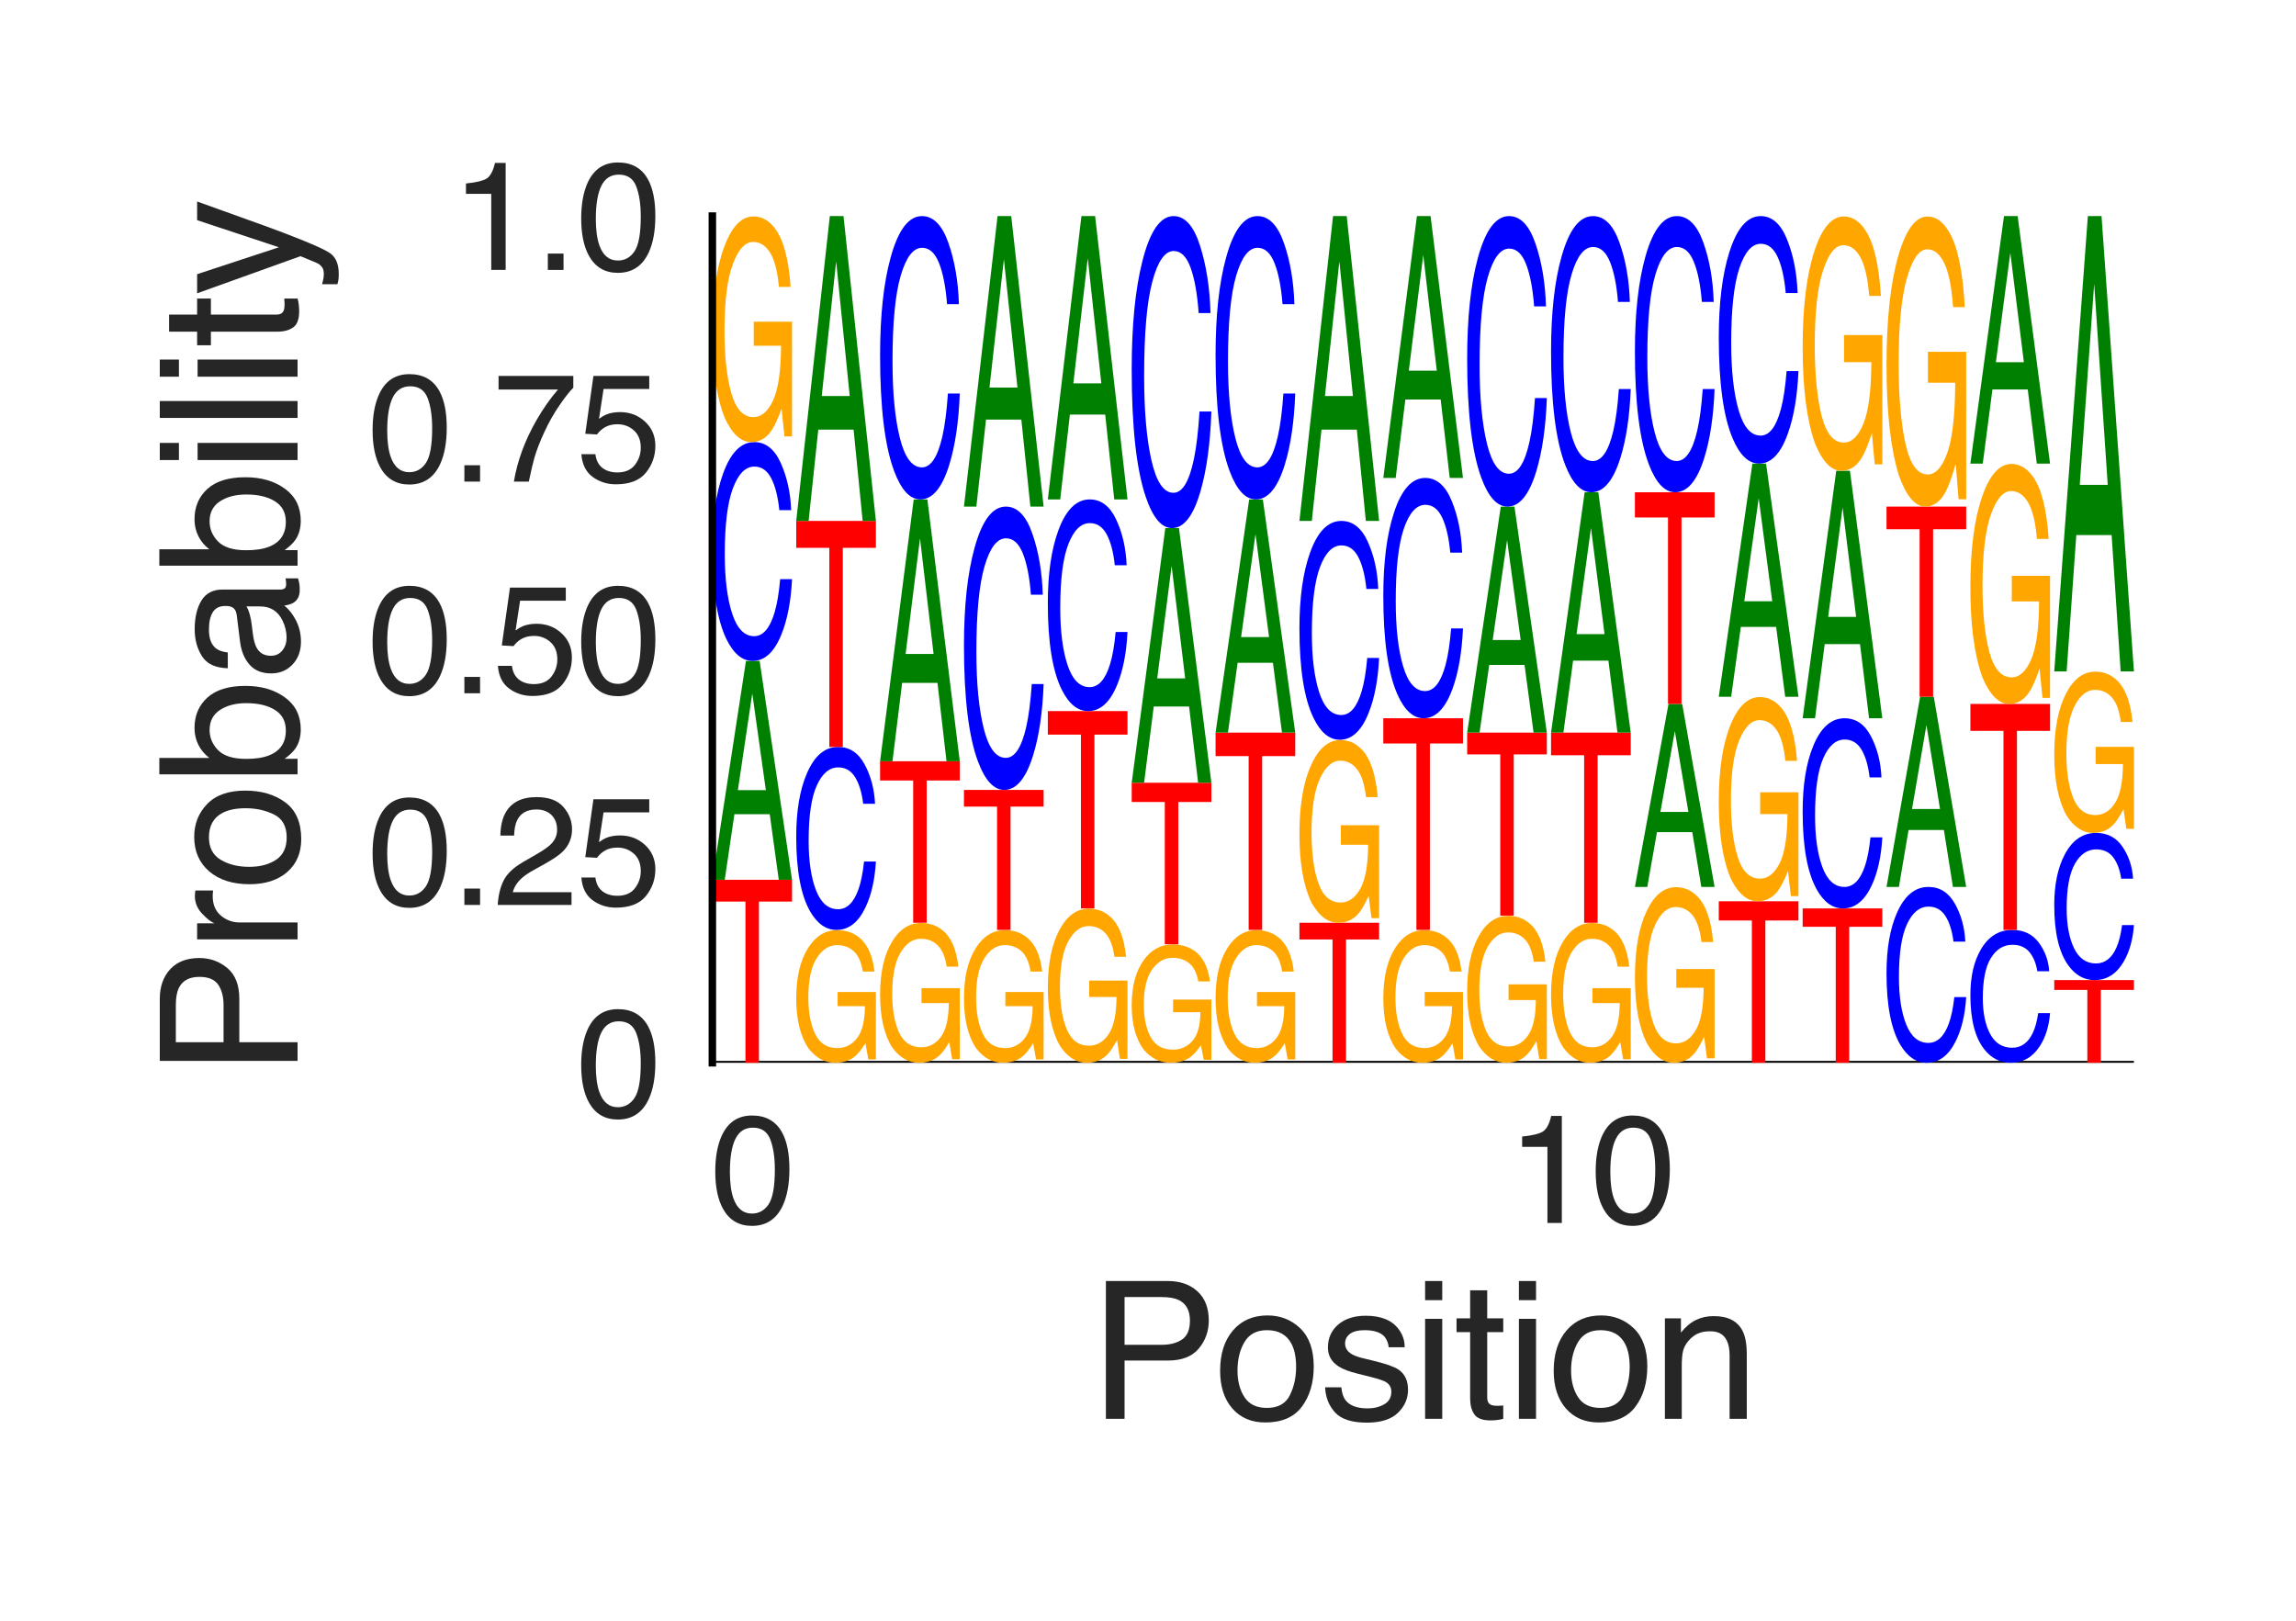 <?xml version="1.0" encoding="utf-8" standalone="no"?>
<!DOCTYPE svg PUBLIC "-//W3C//DTD SVG 1.1//EN"
  "http://www.w3.org/Graphics/SVG/1.1/DTD/svg11.dtd">
<svg height="216pt" version="1.1" viewBox="0 0 306 216" width="306pt" xmlns="http://www.w3.org/2000/svg" xmlns:xlink="http://www.w3.org/1999/xlink">
 <defs>
  <style type="text/css">*{stroke-linecap:butt;stroke-linejoin:round;}</style>
 </defs>
 <g id="figure_1">
  <g id="patch_1">
   <path d="M 0 216 
L 306 216 
L 306 0 
L 0 0 
z
" style="fill:#ffffff;"/>
  </g>
  <g id="axes_1">
   <g id="patch_2">
    <path d="M 94.94 141.64 
L 284.4 141.64 
L 284.4 28.8 
L 94.94 28.8 
z
" style="fill:#ffffff;"/>
   </g>
   <g id="line2d_1">
    <path clip-path="url(#pbf7ef5c72f)" d="M 94.94 141.64 
L 284.4 141.64 
" style="fill:none;stroke:#000000;stroke-linecap:round;stroke-width:0.5;"/>
   </g>
   <g id="patch_3">
    <path clip-path="url(#pbf7ef5c72f)" d="M 105.559 117.25 
L 105.559 120.156 
L 101.149 120.156 
L 101.149 141.64 
L 99.35 141.64 
L 99.35 120.156 
L 94.94 120.156 
L 94.94 117.25 
L 105.559 117.25 
z
" style="fill:#ff0000;"/>
   </g>
   <g id="patch_4">
    <path clip-path="url(#pbf7ef5c72f)" d="M 102.068 105.301 
L 100.261 92.418 
L 98.34 105.301 
L 102.068 105.301 
z
M 99.419 88.085 
L 101.241 88.085 
L 105.559 117.25 
L 103.791 117.25 
L 102.586 108.515 
L 97.879 108.515 
L 96.591 117.25 
L 94.94 117.25 
L 99.419 88.085 
z
M 100.253 88.085 
L 100.253 88.085 
z
" style="fill:#008000;"/>
   </g>
   <g id="patch_5">
    <path clip-path="url(#pbf7ef5c72f)" d="M 100.523 58.92 
Q 102.797 58.92 104.051 61.695 
Q 105.306 64.464 105.444 67.986 
L 103.864 67.986 
Q 103.595 65.314 102.792 63.752 
Q 101.989 62.183 100.539 62.183 
Q 98.771 62.183 97.683 65.061 
Q 96.596 67.932 96.596 73.868 
Q 96.596 78.735 97.576 81.764 
Q 98.56 84.786 100.508 84.786 
Q 102.299 84.786 103.238 81.601 
Q 103.733 79.924 103.978 77.185 
L 105.559 77.185 
Q 105.347 81.558 104.158 84.52 
Q 102.732 88.085 100.312 88.085 
Q 98.226 88.085 96.807 85.16 
Q 94.94 81.299 94.94 73.228 
Q 94.94 67.106 96.343 63.185 
Q 97.858 58.92 100.523 58.92 
z
M 100.197 58.92 
L 100.197 58.92 
z
" style="fill:#0000ff;"/>
   </g>
   <g id="patch_6">
    <path clip-path="url(#pbf7ef5c72f)" d="M 100.416 28.844 
Q 102.055 28.844 103.25 30.4 
Q 104.981 32.635 105.369 38.238 
L 103.812 38.238 
Q 103.526 35.107 102.632 33.675 
Q 101.738 32.243 100.376 32.243 
Q 98.763 32.243 97.659 35.225 
Q 96.555 38.201 96.555 44.097 
Q 96.555 49.189 97.464 52.389 
Q 98.376 55.589 100.432 55.589 
Q 102.006 55.589 103.039 53.348 
Q 104.072 51.101 104.095 46.076 
L 100.457 46.076 
L 100.457 42.87 
L 105.559 42.87 
L 105.559 58.161 
L 104.546 58.161 
L 104.166 54.481 
Q 103.369 56.641 102.751 57.482 
Q 101.713 58.92 100.115 58.92 
Q 98.052 58.92 96.563 55.633 
Q 94.94 51.505 94.94 44.308 
Q 94.94 37.13 96.522 32.89 
Q 98.026 28.844 100.416 28.844 
z
M 100.156 28.8 
L 100.156 28.8 
z
" style="fill:#ffa600;"/>
   </g>
   <g id="patch_7">
    <path clip-path="url(#pbf7ef5c72f)" d="M 111.594 123.961 
Q 113.232 123.961 114.427 124.876 
Q 116.159 126.19 116.546 129.483 
L 114.989 129.483 
Q 114.703 127.643 113.809 126.801 
Q 112.916 125.959 111.554 125.959 
Q 109.941 125.959 108.837 127.712 
Q 107.733 129.461 107.733 132.927 
Q 107.733 135.92 108.642 137.801 
Q 109.553 139.682 111.609 139.682 
Q 113.184 139.682 114.217 138.365 
Q 115.25 137.044 115.273 134.091 
L 111.635 134.091 
L 111.635 132.206 
L 116.736 132.206 
L 116.736 141.194 
L 115.724 141.194 
L 115.344 139.031 
Q 114.546 140.301 113.928 140.795 
Q 112.89 141.64 111.293 141.64 
Q 109.229 141.64 107.741 139.708 
Q 106.118 137.282 106.118 133.051 
Q 106.118 128.832 107.7 126.34 
Q 109.204 123.961 111.594 123.961 
z
M 111.333 123.935 
L 111.333 123.935 
z
" style="fill:#ffa600;"/>
   </g>
   <g id="patch_8">
    <path clip-path="url(#pbf7ef5c72f)" d="M 111.701 99.546 
Q 113.975 99.546 115.229 101.866 
Q 116.483 104.181 116.622 107.127 
L 115.041 107.127 
Q 114.773 104.893 113.969 103.586 
Q 113.166 102.275 111.716 102.275 
Q 109.948 102.275 108.861 104.681 
Q 107.773 107.082 107.773 112.046 
Q 107.773 116.117 108.754 118.649 
Q 109.737 121.176 111.685 121.176 
Q 113.477 121.176 114.415 118.513 
Q 114.911 117.11 115.156 114.82 
L 116.736 114.82 
Q 116.525 118.477 115.336 120.954 
Q 113.909 123.935 111.49 123.935 
Q 109.403 123.935 107.985 121.489 
Q 106.118 118.26 106.118 111.511 
Q 106.118 106.391 107.521 103.112 
Q 109.036 99.546 111.701 99.546 
z
M 111.375 99.546 
L 111.375 99.546 
z
" style="fill:#0000ff;"/>
   </g>
   <g id="patch_9">
    <path clip-path="url(#pbf7ef5c72f)" d="M 116.736 69.426 
L 116.736 73.014 
L 112.326 73.014 
L 112.326 99.546 
L 110.528 99.546 
L 110.528 73.014 
L 106.118 73.014 
L 106.118 69.426 
L 116.736 69.426 
z
" style="fill:#ff0000;"/>
   </g>
   <g id="patch_10">
    <path clip-path="url(#pbf7ef5c72f)" d="M 113.245 52.781 
L 111.439 34.835 
L 109.518 52.781 
L 113.245 52.781 
z
M 110.596 28.8 
L 112.418 28.8 
L 116.736 69.426 
L 114.969 69.426 
L 113.763 57.258 
L 109.057 57.258 
L 107.769 69.426 
L 106.118 69.426 
L 110.596 28.8 
z
M 111.431 28.8 
L 111.431 28.8 
z
" style="fill:#008000;"/>
   </g>
   <g id="patch_11">
    <path clip-path="url(#pbf7ef5c72f)" d="M 122.772 123.007 
Q 124.41 123.007 125.605 123.972 
Q 127.337 125.356 127.724 128.827 
L 126.167 128.827 
Q 125.881 126.887 124.987 126 
Q 124.093 125.113 122.731 125.113 
Q 121.118 125.113 120.014 126.961 
Q 118.911 128.804 118.911 132.457 
Q 118.911 135.612 119.819 137.594 
Q 120.731 139.577 122.787 139.577 
Q 124.362 139.577 125.395 138.188 
Q 126.428 136.796 126.45 133.683 
L 122.812 133.683 
L 122.812 131.697 
L 127.914 131.697 
L 127.914 141.169 
L 126.901 141.169 
L 126.521 138.89 
Q 125.724 140.228 125.106 140.749 
Q 124.068 141.64 122.47 141.64 
Q 120.407 141.64 118.918 139.604 
Q 117.295 137.046 117.295 132.588 
Q 117.295 128.141 118.878 125.514 
Q 120.382 123.007 122.772 123.007 
z
M 122.511 122.98 
L 122.511 122.98 
z
" style="fill:#ffa600;"/>
   </g>
   <g id="patch_12">
    <path clip-path="url(#pbf7ef5c72f)" d="M 127.914 101.456 
L 127.914 104.02 
L 123.504 104.02 
L 123.504 122.98 
L 121.705 122.98 
L 121.705 104.02 
L 117.295 104.02 
L 117.295 101.456 
L 127.914 101.456 
z
" style="fill:#ff0000;"/>
   </g>
   <g id="patch_13">
    <path clip-path="url(#pbf7ef5c72f)" d="M 124.423 87.159 
L 122.616 71.744 
L 120.696 87.159 
L 124.423 87.159 
z
M 121.774 66.56 
L 123.596 66.56 
L 127.914 101.456 
L 126.146 101.456 
L 124.941 91.005 
L 120.234 91.005 
L 118.946 101.456 
L 117.295 101.456 
L 121.774 66.56 
z
M 122.608 66.56 
L 122.608 66.56 
z
" style="fill:#008000;"/>
   </g>
   <g id="patch_14">
    <path clip-path="url(#pbf7ef5c72f)" d="M 122.878 28.8 
Q 125.152 28.8 126.407 32.393 
Q 127.661 35.977 127.799 40.538 
L 126.219 40.538 
Q 125.95 37.078 125.147 35.056 
Q 124.344 33.025 122.894 33.025 
Q 121.126 33.025 120.039 36.75 
Q 118.951 40.468 118.951 48.153 
Q 118.951 54.455 119.932 58.376 
Q 120.915 62.288 122.863 62.288 
Q 124.654 62.288 125.593 58.165 
Q 126.088 55.994 126.334 52.448 
L 127.914 52.448 
Q 127.703 58.11 126.514 61.945 
Q 125.087 66.56 122.667 66.56 
Q 120.581 66.56 119.162 62.773 
Q 117.295 57.774 117.295 47.325 
Q 117.295 39.398 118.698 34.322 
Q 120.213 28.8 122.878 28.8 
z
M 122.552 28.8 
L 122.552 28.8 
z
" style="fill:#0000ff;"/>
   </g>
   <g id="patch_15">
    <path clip-path="url(#pbf7ef5c72f)" d="M 133.949 123.961 
Q 135.587 123.961 136.782 124.876 
Q 138.514 126.19 138.902 129.483 
L 137.344 129.483 
Q 137.058 127.643 136.165 126.801 
Q 135.271 125.959 133.909 125.959 
Q 132.296 125.959 131.192 127.712 
Q 130.088 129.461 130.088 132.927 
Q 130.088 135.92 130.997 137.801 
Q 131.909 139.682 133.964 139.682 
Q 135.539 139.682 136.572 138.365 
Q 137.605 137.044 137.628 134.091 
L 133.99 134.091 
L 133.99 132.206 
L 139.091 132.206 
L 139.091 141.194 
L 138.079 141.194 
L 137.699 139.031 
Q 136.901 140.301 136.284 140.795 
Q 135.246 141.64 133.648 141.64 
Q 131.584 141.64 130.096 139.708 
Q 128.473 137.282 128.473 133.051 
Q 128.473 128.832 130.055 126.34 
Q 131.559 123.961 133.949 123.961 
z
M 133.688 123.935 
L 133.688 123.935 
z
" style="fill:#ffa600;"/>
   </g>
   <g id="patch_16">
    <path clip-path="url(#pbf7ef5c72f)" d="M 139.091 105.276 
L 139.091 107.499 
L 134.681 107.499 
L 134.681 123.935 
L 132.883 123.935 
L 132.883 107.499 
L 128.473 107.499 
L 128.473 105.276 
L 139.091 105.276 
z
" style="fill:#ff0000;"/>
   </g>
   <g id="patch_17">
    <path clip-path="url(#pbf7ef5c72f)" d="M 134.056 67.515 
Q 136.33 67.515 137.584 71.108 
Q 138.838 74.693 138.977 79.254 
L 137.396 79.254 
Q 137.128 75.794 136.325 73.771 
Q 135.521 71.741 134.072 71.741 
Q 132.304 71.741 131.216 75.466 
Q 130.129 79.183 130.129 86.868 
Q 130.129 93.171 131.109 97.091 
Q 132.092 101.004 134.04 101.004 
Q 135.832 101.004 136.771 96.88 
Q 137.266 94.709 137.511 91.164 
L 139.091 91.164 
Q 138.88 96.826 137.691 100.66 
Q 136.265 105.276 133.845 105.276 
Q 131.758 105.276 130.34 101.488 
Q 128.473 96.49 128.473 86.04 
Q 128.473 78.113 129.876 73.037 
Q 131.391 67.515 134.056 67.515 
z
M 133.73 67.515 
L 133.73 67.515 
z
" style="fill:#0000ff;"/>
   </g>
   <g id="patch_18">
    <path clip-path="url(#pbf7ef5c72f)" d="M 135.6 51.653 
L 133.794 34.551 
L 131.873 51.653 
L 135.6 51.653 
z
M 132.951 28.8 
L 134.773 28.8 
L 139.091 67.515 
L 137.324 67.515 
L 136.119 55.92 
L 131.412 55.92 
L 130.124 67.515 
L 128.473 67.515 
L 132.951 28.8 
z
M 133.786 28.8 
L 133.786 28.8 
z
" style="fill:#008000;"/>
   </g>
   <g id="patch_19">
    <path clip-path="url(#pbf7ef5c72f)" d="M 145.127 121.1 
Q 146.765 121.1 147.96 122.163 
Q 149.692 123.689 150.079 127.516 
L 148.522 127.516 
Q 148.236 125.377 147.342 124.399 
Q 146.448 123.422 145.086 123.422 
Q 143.473 123.422 142.37 125.458 
Q 141.266 127.49 141.266 131.517 
Q 141.266 134.995 142.175 137.18 
Q 143.086 139.365 145.142 139.365 
Q 146.717 139.365 147.75 137.835 
Q 148.783 136.3 148.806 132.869 
L 145.167 132.869 
L 145.167 130.679 
L 150.269 130.679 
L 150.269 141.121 
L 149.256 141.121 
L 148.876 138.609 
Q 148.079 140.084 147.461 140.658 
Q 146.423 141.64 144.825 141.64 
Q 142.762 141.64 141.273 139.395 
Q 139.65 136.576 139.65 131.661 
Q 139.65 126.759 141.233 123.864 
Q 142.737 121.1 145.127 121.1 
z
M 144.866 121.07 
L 144.866 121.07 
z
" style="fill:#ffa600;"/>
   </g>
   <g id="patch_20">
    <path clip-path="url(#pbf7ef5c72f)" d="M 150.269 94.77 
L 150.269 97.904 
L 145.859 97.904 
L 145.859 121.07 
L 144.06 121.07 
L 144.06 97.904 
L 139.65 97.904 
L 139.65 94.77 
L 150.269 94.77 
z
" style="fill:#ff0000;"/>
   </g>
   <g id="patch_21">
    <path clip-path="url(#pbf7ef5c72f)" d="M 145.233 66.56 
Q 147.507 66.56 148.762 69.244 
Q 150.016 71.922 150.154 75.33 
L 148.574 75.33 
Q 148.305 72.745 147.502 71.234 
Q 146.699 69.717 145.249 69.717 
Q 143.481 69.717 142.394 72.5 
Q 141.306 75.277 141.306 81.018 
Q 141.306 85.727 142.287 88.656 
Q 143.27 91.579 145.218 91.579 
Q 147.009 91.579 147.948 88.498 
Q 148.444 86.876 148.689 84.227 
L 150.269 84.227 
Q 150.058 88.457 148.869 91.322 
Q 147.442 94.77 145.022 94.77 
Q 142.936 94.77 141.517 91.941 
Q 139.65 88.207 139.65 80.4 
Q 139.65 74.478 141.053 70.685 
Q 142.568 66.56 145.233 66.56 
z
M 144.908 66.56 
L 144.908 66.56 
z
" style="fill:#0000ff;"/>
   </g>
   <g id="patch_22">
    <path clip-path="url(#pbf7ef5c72f)" d="M 146.778 51.089 
L 144.971 34.409 
L 143.051 51.089 
L 146.778 51.089 
z
M 144.129 28.8 
L 145.951 28.8 
L 150.269 66.56 
L 148.501 66.56 
L 147.296 55.251 
L 142.589 55.251 
L 141.301 66.56 
L 139.65 66.56 
L 144.129 28.8 
z
M 144.964 28.8 
L 144.964 28.8 
z
" style="fill:#008000;"/>
   </g>
   <g id="patch_23">
    <path clip-path="url(#pbf7ef5c72f)" d="M 156.304 125.868 
Q 157.942 125.868 159.138 126.685 
Q 160.869 127.857 161.257 130.795 
L 159.7 130.795 
Q 159.414 129.153 158.52 128.402 
Q 157.626 127.651 156.264 127.651 
Q 154.651 127.651 153.547 129.215 
Q 152.443 130.775 152.443 133.867 
Q 152.443 136.537 153.352 138.215 
Q 154.264 139.893 156.32 139.893 
Q 157.894 139.893 158.927 138.718 
Q 159.96 137.54 159.983 134.905 
L 156.345 134.905 
L 156.345 133.224 
L 161.447 133.224 
L 161.447 141.242 
L 160.434 141.242 
L 160.054 139.312 
Q 159.257 140.445 158.639 140.886 
Q 157.601 141.64 156.003 141.64 
Q 153.94 141.64 152.451 139.916 
Q 150.828 137.752 150.828 133.978 
Q 150.828 130.214 152.41 127.99 
Q 153.914 125.868 156.304 125.868 
z
M 156.044 125.846 
L 156.044 125.846 
z
" style="fill:#ffa600;"/>
   </g>
   <g id="patch_24">
    <path clip-path="url(#pbf7ef5c72f)" d="M 161.447 104.321 
L 161.447 106.885 
L 157.037 106.885 
L 157.037 125.846 
L 155.238 125.846 
L 155.238 106.885 
L 150.828 106.885 
L 150.828 104.321 
L 161.447 104.321 
z
" style="fill:#ff0000;"/>
   </g>
   <g id="patch_25">
    <path clip-path="url(#pbf7ef5c72f)" d="M 157.955 90.415 
L 156.149 75.422 
L 154.228 90.415 
L 157.955 90.415 
z
M 155.307 70.381 
L 157.129 70.381 
L 161.447 104.321 
L 159.679 104.321 
L 158.474 94.156 
L 153.767 94.156 
L 152.479 104.321 
L 150.828 104.321 
L 155.307 70.381 
z
M 156.141 70.381 
L 156.141 70.381 
z
" style="fill:#008000;"/>
   </g>
   <g id="patch_26">
    <path clip-path="url(#pbf7ef5c72f)" d="M 156.411 28.8 
Q 158.685 28.8 159.939 32.756 
Q 161.194 36.703 161.332 41.726 
L 159.752 41.726 
Q 159.483 37.916 158.68 35.689 
Q 157.877 33.453 156.427 33.453 
Q 154.659 33.453 153.571 37.555 
Q 152.484 41.648 152.484 50.111 
Q 152.484 57.051 153.464 61.368 
Q 154.447 65.676 156.395 65.676 
Q 158.187 65.676 159.126 61.136 
Q 159.621 58.745 159.866 54.841 
L 161.447 54.841 
Q 161.235 61.075 160.046 65.298 
Q 158.62 70.381 156.2 70.381 
Q 154.114 70.381 152.695 66.21 
Q 150.828 60.706 150.828 49.199 
Q 150.828 40.47 152.231 34.88 
Q 153.746 28.8 156.411 28.8 
z
M 156.085 28.8 
L 156.085 28.8 
z
" style="fill:#0000ff;"/>
   </g>
   <g id="patch_27">
    <path clip-path="url(#pbf7ef5c72f)" d="M 167.482 123.961 
Q 169.12 123.961 170.315 124.876 
Q 172.047 126.19 172.434 129.483 
L 170.877 129.483 
Q 170.591 127.643 169.697 126.801 
Q 168.804 125.959 167.441 125.959 
Q 165.829 125.959 164.725 127.712 
Q 163.621 129.461 163.621 132.927 
Q 163.621 135.92 164.53 137.801 
Q 165.441 139.682 167.497 139.682 
Q 169.072 139.682 170.105 138.365 
Q 171.138 137.044 171.161 134.091 
L 167.522 134.091 
L 167.522 132.206 
L 172.624 132.206 
L 172.624 141.194 
L 171.611 141.194 
L 171.232 139.031 
Q 170.434 140.301 169.816 140.795 
Q 168.778 141.64 167.181 141.64 
Q 165.117 141.64 163.628 139.708 
Q 162.005 137.282 162.005 133.051 
Q 162.005 128.832 163.588 126.34 
Q 165.092 123.961 167.482 123.961 
z
M 167.221 123.935 
L 167.221 123.935 
z
" style="fill:#ffa600;"/>
   </g>
   <g id="patch_28">
    <path clip-path="url(#pbf7ef5c72f)" d="M 172.624 97.636 
L 172.624 100.769 
L 168.214 100.769 
L 168.214 123.935 
L 166.415 123.935 
L 166.415 100.769 
L 162.005 100.769 
L 162.005 97.636 
L 172.624 97.636 
z
" style="fill:#ff0000;"/>
   </g>
   <g id="patch_29">
    <path clip-path="url(#pbf7ef5c72f)" d="M 169.133 84.904 
L 167.327 71.177 
L 165.406 84.904 
L 169.133 84.904 
z
M 166.484 66.56 
L 168.306 66.56 
L 172.624 97.636 
L 170.857 97.636 
L 169.651 88.329 
L 164.945 88.329 
L 163.656 97.636 
L 162.005 97.636 
L 166.484 66.56 
z
M 167.319 66.56 
L 167.319 66.56 
z
" style="fill:#008000;"/>
   </g>
   <g id="patch_30">
    <path clip-path="url(#pbf7ef5c72f)" d="M 167.589 28.8 
Q 169.863 28.8 171.117 32.393 
Q 172.371 35.977 172.509 40.538 
L 170.929 40.538 
Q 170.661 37.078 169.857 35.056 
Q 169.054 33.025 167.604 33.025 
Q 165.836 33.025 164.749 36.75 
Q 163.661 40.468 163.661 48.153 
Q 163.661 54.455 164.642 58.376 
Q 165.625 62.288 167.573 62.288 
Q 169.365 62.288 170.303 58.165 
Q 170.799 55.994 171.044 52.448 
L 172.624 52.448 
Q 172.413 58.11 171.224 61.945 
Q 169.797 66.56 167.377 66.56 
Q 165.291 66.56 163.873 62.773 
Q 162.005 57.774 162.005 47.325 
Q 162.005 39.398 163.408 34.322 
Q 164.924 28.8 167.589 28.8 
z
M 167.263 28.8 
L 167.263 28.8 
z
" style="fill:#0000ff;"/>
   </g>
   <g id="patch_31">
    <path clip-path="url(#pbf7ef5c72f)" d="M 183.802 122.98 
L 183.802 125.204 
L 179.392 125.204 
L 179.392 141.64 
L 177.593 141.64 
L 177.593 125.204 
L 173.183 125.204 
L 173.183 122.98 
L 183.802 122.98 
z
" style="fill:#ff0000;"/>
   </g>
   <g id="patch_32">
    <path clip-path="url(#pbf7ef5c72f)" d="M 178.66 98.626 
Q 180.298 98.626 181.493 99.886 
Q 183.225 101.696 183.612 106.233 
L 182.055 106.233 
Q 181.769 103.697 180.875 102.538 
Q 179.981 101.378 178.619 101.378 
Q 177.006 101.378 175.902 103.793 
Q 174.798 106.203 174.798 110.977 
Q 174.798 115.101 175.707 117.692 
Q 176.619 120.283 178.675 120.283 
Q 180.25 120.283 181.283 118.468 
Q 182.316 116.649 182.338 112.58 
L 178.7 112.58 
L 178.7 109.984 
L 183.802 109.984 
L 183.802 122.365 
L 182.789 122.365 
L 182.409 119.386 
Q 181.612 121.135 180.994 121.816 
Q 179.956 122.98 178.358 122.98 
Q 176.295 122.98 174.806 120.319 
Q 173.183 116.976 173.183 111.148 
Q 173.183 105.336 174.765 101.903 
Q 176.269 98.626 178.66 98.626 
z
M 178.399 98.591 
L 178.399 98.591 
z
" style="fill:#ffa600;"/>
   </g>
   <g id="patch_33">
    <path clip-path="url(#pbf7ef5c72f)" d="M 178.766 69.426 
Q 181.04 69.426 182.294 72.2 
Q 183.549 74.969 183.687 78.492 
L 182.107 78.492 
Q 181.838 75.82 181.035 74.257 
Q 180.232 72.689 178.782 72.689 
Q 177.014 72.689 175.926 75.566 
Q 174.839 78.437 174.839 84.373 
Q 174.839 89.241 175.819 92.269 
Q 176.803 95.291 178.751 95.291 
Q 180.542 95.291 181.481 92.106 
Q 181.976 90.429 182.221 87.691 
L 183.802 87.691 
Q 183.591 92.064 182.401 95.026 
Q 180.975 98.591 178.555 98.591 
Q 176.469 98.591 175.05 95.665 
Q 173.183 91.805 173.183 83.734 
Q 173.183 77.611 174.586 73.69 
Q 176.101 69.426 178.766 69.426 
z
M 178.44 69.426 
L 178.44 69.426 
z
" style="fill:#0000ff;"/>
   </g>
   <g id="patch_34">
    <path clip-path="url(#pbf7ef5c72f)" d="M 180.311 52.781 
L 178.504 34.835 
L 176.584 52.781 
L 180.311 52.781 
z
M 177.662 28.8 
L 179.484 28.8 
L 183.802 69.426 
L 182.034 69.426 
L 180.829 57.258 
L 176.122 57.258 
L 174.834 69.426 
L 173.183 69.426 
L 177.662 28.8 
z
M 178.496 28.8 
L 178.496 28.8 
z
" style="fill:#008000;"/>
   </g>
   <g id="patch_35">
    <path clip-path="url(#pbf7ef5c72f)" d="M 189.837 123.961 
Q 191.475 123.961 192.67 124.876 
Q 194.402 126.19 194.789 129.483 
L 193.232 129.483 
Q 192.946 127.643 192.052 126.801 
Q 191.159 125.959 189.797 125.959 
Q 188.184 125.959 187.08 127.712 
Q 185.976 129.461 185.976 132.927 
Q 185.976 135.92 186.885 137.801 
Q 187.796 139.682 189.852 139.682 
Q 191.427 139.682 192.46 138.365 
Q 193.493 137.044 193.516 134.091 
L 189.878 134.091 
L 189.878 132.206 
L 194.979 132.206 
L 194.979 141.194 
L 193.967 141.194 
L 193.587 139.031 
Q 192.789 140.301 192.171 140.795 
Q 191.133 141.64 189.536 141.64 
Q 187.472 141.64 185.984 139.708 
Q 184.361 137.282 184.361 133.051 
Q 184.361 128.832 185.943 126.34 
Q 187.447 123.961 189.837 123.961 
z
M 189.576 123.935 
L 189.576 123.935 
z
" style="fill:#ffa600;"/>
   </g>
   <g id="patch_36">
    <path clip-path="url(#pbf7ef5c72f)" d="M 194.979 95.725 
L 194.979 99.087 
L 190.569 99.087 
L 190.569 123.935 
L 188.771 123.935 
L 188.771 99.087 
L 184.361 99.087 
L 184.361 95.725 
L 194.979 95.725 
z
" style="fill:#ff0000;"/>
   </g>
   <g id="patch_37">
    <path clip-path="url(#pbf7ef5c72f)" d="M 189.944 63.695 
Q 192.218 63.695 193.472 66.743 
Q 194.726 69.783 194.865 73.652 
L 193.284 73.652 
Q 193.016 70.717 192.213 69.002 
Q 191.409 67.279 189.959 67.279 
Q 188.191 67.279 187.104 70.439 
Q 186.017 73.593 186.017 80.111 
Q 186.017 85.457 186.997 88.783 
Q 187.98 92.102 189.928 92.102 
Q 191.72 92.102 192.658 88.604 
Q 193.154 86.762 193.399 83.755 
L 194.979 83.755 
Q 194.768 88.558 193.579 91.81 
Q 192.153 95.725 189.733 95.725 
Q 187.646 95.725 186.228 92.513 
Q 184.361 88.273 184.361 79.409 
Q 184.361 72.685 185.764 68.379 
Q 187.279 63.695 189.944 63.695 
z
M 189.618 63.695 
L 189.618 63.695 
z
" style="fill:#0000ff;"/>
   </g>
   <g id="patch_38">
    <path clip-path="url(#pbf7ef5c72f)" d="M 191.488 49.398 
L 189.682 33.984 
L 187.761 49.398 
L 191.488 49.398 
z
M 188.839 28.8 
L 190.661 28.8 
L 194.979 63.695 
L 193.212 63.695 
L 192.007 53.244 
L 187.3 53.244 
L 186.012 63.695 
L 184.361 63.695 
L 188.839 28.8 
z
M 189.674 28.8 
L 189.674 28.8 
z
" style="fill:#008000;"/>
   </g>
   <g id="patch_39">
    <path clip-path="url(#pbf7ef5c72f)" d="M 201.015 122.054 
Q 202.653 122.054 203.848 123.067 
Q 205.58 124.523 205.967 128.172 
L 204.41 128.172 
Q 204.124 126.132 203.23 125.2 
Q 202.336 124.267 200.974 124.267 
Q 199.361 124.267 198.257 126.209 
Q 197.154 128.147 197.154 131.987 
Q 197.154 135.303 198.063 137.387 
Q 198.974 139.471 201.03 139.471 
Q 202.605 139.471 203.638 138.011 
Q 204.671 136.548 204.694 133.276 
L 201.055 133.276 
L 201.055 131.188 
L 206.157 131.188 
L 206.157 141.145 
L 205.144 141.145 
L 204.764 138.749 
Q 203.967 140.156 203.349 140.703 
Q 202.311 141.64 200.713 141.64 
Q 198.65 141.64 197.161 139.499 
Q 195.538 136.811 195.538 132.125 
Q 195.538 127.45 197.121 124.689 
Q 198.625 122.054 201.015 122.054 
z
M 200.754 122.025 
L 200.754 122.025 
z
" style="fill:#ffa600;"/>
   </g>
   <g id="patch_40">
    <path clip-path="url(#pbf7ef5c72f)" d="M 206.157 97.636 
L 206.157 100.542 
L 201.747 100.542 
L 201.747 122.025 
L 199.948 122.025 
L 199.948 100.542 
L 195.538 100.542 
L 195.538 97.636 
L 206.157 97.636 
z
" style="fill:#ff0000;"/>
   </g>
   <g id="patch_41">
    <path clip-path="url(#pbf7ef5c72f)" d="M 202.666 85.295 
L 200.859 71.99 
L 198.939 85.295 
L 202.666 85.295 
z
M 200.017 67.515 
L 201.839 67.515 
L 206.157 97.636 
L 204.389 97.636 
L 203.184 88.615 
L 198.477 88.615 
L 197.189 97.636 
L 195.538 97.636 
L 200.017 67.515 
z
M 200.851 67.515 
L 200.851 67.515 
z
" style="fill:#008000;"/>
   </g>
   <g id="patch_42">
    <path clip-path="url(#pbf7ef5c72f)" d="M 201.121 28.8 
Q 203.395 28.8 204.65 32.483 
Q 205.904 36.159 206.042 40.835 
L 204.462 40.835 
Q 204.193 37.288 203.39 35.214 
Q 202.587 33.132 201.137 33.132 
Q 199.369 33.132 198.282 36.951 
Q 197.194 40.763 197.194 48.642 
Q 197.194 55.104 198.175 59.124 
Q 199.158 63.135 201.106 63.135 
Q 202.897 63.135 203.836 58.908 
Q 204.332 56.682 204.577 53.046 
L 206.157 53.046 
Q 205.946 58.852 204.757 62.783 
Q 203.33 67.515 200.91 67.515 
Q 198.824 67.515 197.405 63.632 
Q 195.538 58.507 195.538 47.793 
Q 195.538 39.666 196.941 34.461 
Q 198.456 28.8 201.121 28.8 
z
M 200.795 28.8 
L 200.795 28.8 
z
" style="fill:#0000ff;"/>
   </g>
   <g id="patch_43">
    <path clip-path="url(#pbf7ef5c72f)" d="M 212.192 123.007 
Q 213.83 123.007 215.025 123.972 
Q 216.757 125.356 217.145 128.827 
L 215.588 128.827 
Q 215.301 126.887 214.408 126 
Q 213.514 125.113 212.152 125.113 
Q 210.539 125.113 209.435 126.961 
Q 208.331 128.804 208.331 132.457 
Q 208.331 135.612 209.24 137.594 
Q 210.152 139.577 212.207 139.577 
Q 213.782 139.577 214.815 138.188 
Q 215.848 136.796 215.871 133.683 
L 212.233 133.683 
L 212.233 131.697 
L 217.335 131.697 
L 217.335 141.169 
L 216.322 141.169 
L 215.942 138.89 
Q 215.144 140.228 214.527 140.749 
Q 213.489 141.64 211.891 141.64 
Q 209.827 141.64 208.339 139.604 
Q 206.716 137.046 206.716 132.588 
Q 206.716 128.141 208.298 125.514 
Q 209.802 123.007 212.192 123.007 
z
M 211.931 122.98 
L 211.931 122.98 
z
" style="fill:#ffa600;"/>
   </g>
   <g id="patch_44">
    <path clip-path="url(#pbf7ef5c72f)" d="M 217.335 97.636 
L 217.335 100.655 
L 212.925 100.655 
L 212.925 122.98 
L 211.126 122.98 
L 211.126 100.655 
L 206.716 100.655 
L 206.716 97.636 
L 217.335 97.636 
z
" style="fill:#ff0000;"/>
   </g>
   <g id="patch_45">
    <path clip-path="url(#pbf7ef5c72f)" d="M 213.843 84.512 
L 212.037 70.364 
L 210.116 84.512 
L 213.843 84.512 
z
M 211.194 65.605 
L 213.017 65.605 
L 217.335 97.636 
L 215.567 97.636 
L 214.362 88.043 
L 209.655 88.043 
L 208.367 97.636 
L 206.716 97.636 
L 211.194 65.605 
z
M 212.029 65.605 
L 212.029 65.605 
z
" style="fill:#008000;"/>
   </g>
   <g id="patch_46">
    <path clip-path="url(#pbf7ef5c72f)" d="M 212.299 28.8 
Q 214.573 28.8 215.827 32.302 
Q 217.082 35.796 217.22 40.241 
L 215.639 40.241 
Q 215.371 36.869 214.568 34.897 
Q 213.765 32.918 212.315 32.918 
Q 210.547 32.918 209.459 36.549 
Q 208.372 40.173 208.372 47.663 
Q 208.372 53.806 209.352 57.628 
Q 210.335 61.441 212.283 61.441 
Q 214.075 61.441 215.014 57.422 
Q 215.509 55.306 215.754 51.85 
L 217.335 51.85 
Q 217.123 57.369 215.934 61.107 
Q 214.508 65.605 212.088 65.605 
Q 210.002 65.605 208.583 61.913 
Q 206.716 57.042 206.716 46.856 
Q 206.716 39.13 208.119 34.182 
Q 209.634 28.8 212.299 28.8 
z
M 211.973 28.8 
L 211.973 28.8 
z
" style="fill:#0000ff;"/>
   </g>
   <g id="patch_47">
    <path clip-path="url(#pbf7ef5c72f)" d="M 223.37 118.239 
Q 225.008 118.239 226.203 119.45 
Q 227.935 121.189 228.322 125.549 
L 226.765 125.549 
Q 226.479 123.112 225.585 121.998 
Q 224.691 120.884 223.329 120.884 
Q 221.717 120.884 220.613 123.204 
Q 219.509 125.519 219.509 130.107 
Q 219.509 134.069 220.418 136.559 
Q 221.329 139.049 223.385 139.049 
Q 224.96 139.049 225.993 137.305 
Q 227.026 135.556 227.049 131.647 
L 223.41 131.647 
L 223.41 129.152 
L 228.512 129.152 
L 228.512 141.049 
L 227.499 141.049 
L 227.12 138.186 
Q 226.322 139.867 225.704 140.521 
Q 224.666 141.64 223.069 141.64 
Q 221.005 141.64 219.516 139.082 
Q 217.893 135.871 217.893 130.271 
Q 217.893 124.686 219.476 121.388 
Q 220.98 118.239 223.37 118.239 
z
M 223.109 118.205 
L 223.109 118.205 
z
" style="fill:#ffa600;"/>
   </g>
   <g id="patch_48">
    <path clip-path="url(#pbf7ef5c72f)" d="M 225.021 108.212 
L 223.214 97.439 
L 221.294 108.212 
L 225.021 108.212 
z
M 222.372 93.815 
L 224.194 93.815 
L 228.512 118.205 
L 226.744 118.205 
L 225.539 110.9 
L 220.833 110.9 
L 219.544 118.205 
L 217.893 118.205 
L 222.372 93.815 
z
M 223.207 93.815 
L 223.207 93.815 
z
" style="fill:#008000;"/>
   </g>
   <g id="patch_49">
    <path clip-path="url(#pbf7ef5c72f)" d="M 228.512 65.605 
L 228.512 68.966 
L 224.102 68.966 
L 224.102 93.815 
L 222.303 93.815 
L 222.303 68.966 
L 217.893 68.966 
L 217.893 65.605 
L 228.512 65.605 
z
" style="fill:#ff0000;"/>
   </g>
   <g id="patch_50">
    <path clip-path="url(#pbf7ef5c72f)" d="M 223.477 28.8 
Q 225.751 28.8 227.005 32.302 
Q 228.259 35.796 228.397 40.241 
L 226.817 40.241 
Q 226.548 36.869 225.745 34.897 
Q 224.942 32.918 223.492 32.918 
Q 221.724 32.918 220.637 36.549 
Q 219.549 40.173 219.549 47.663 
Q 219.549 53.806 220.53 57.628 
Q 221.513 61.441 223.461 61.441 
Q 225.252 61.441 226.191 57.422 
Q 226.687 55.306 226.932 51.85 
L 228.512 51.85 
Q 228.301 57.369 227.112 61.107 
Q 225.685 65.605 223.265 65.605 
Q 221.179 65.605 219.761 61.913 
Q 217.893 57.042 217.893 46.856 
Q 217.893 39.13 219.296 34.182 
Q 220.811 28.8 223.477 28.8 
z
M 223.151 28.8 
L 223.151 28.8 
z
" style="fill:#0000ff;"/>
   </g>
   <g id="patch_51">
    <path clip-path="url(#pbf7ef5c72f)" d="M 239.69 120.115 
L 239.69 122.68 
L 235.28 122.68 
L 235.28 141.64 
L 233.481 141.64 
L 233.481 122.68 
L 229.071 122.68 
L 229.071 120.115 
L 239.69 120.115 
z
" style="fill:#ff0000;"/>
   </g>
   <g id="patch_52">
    <path clip-path="url(#pbf7ef5c72f)" d="M 234.547 92.9 
Q 236.186 92.9 237.381 94.308 
Q 239.112 96.331 239.5 101.401 
L 237.943 101.401 
Q 237.657 98.567 236.763 97.271 
Q 235.869 95.976 234.507 95.976 
Q 232.894 95.976 231.79 98.674 
Q 230.686 101.367 230.686 106.702 
Q 230.686 111.31 231.595 114.206 
Q 232.507 117.101 234.563 117.101 
Q 236.137 117.101 237.17 115.073 
Q 238.203 113.04 238.226 108.493 
L 234.588 108.493 
L 234.588 105.592 
L 239.69 105.592 
L 239.69 119.428 
L 238.677 119.428 
L 238.297 116.099 
Q 237.5 118.053 236.882 118.814 
Q 235.844 120.115 234.246 120.115 
Q 232.183 120.115 230.694 117.141 
Q 229.071 113.406 229.071 106.893 
Q 229.071 100.398 230.653 96.562 
Q 232.157 92.9 234.547 92.9 
z
M 234.287 92.86 
L 234.287 92.86 
z
" style="fill:#ffa600;"/>
   </g>
   <g id="patch_53">
    <path clip-path="url(#pbf7ef5c72f)" d="M 236.198 80.128 
L 234.392 66.401 
L 232.471 80.128 
L 236.198 80.128 
z
M 233.55 61.785 
L 235.372 61.785 
L 239.69 92.86 
L 237.922 92.86 
L 236.717 83.553 
L 232.01 83.553 
L 230.722 92.86 
L 229.071 92.86 
L 233.55 61.785 
z
M 234.384 61.785 
L 234.384 61.785 
z
" style="fill:#008000;"/>
   </g>
   <g id="patch_54">
    <path clip-path="url(#pbf7ef5c72f)" d="M 234.654 28.8 
Q 236.928 28.8 238.182 31.938 
Q 239.437 35.07 239.575 39.054 
L 237.995 39.054 
Q 237.726 36.032 236.923 34.265 
Q 236.12 32.491 234.67 32.491 
Q 232.902 32.491 231.814 35.745 
Q 230.727 38.992 230.727 45.705 
Q 230.727 51.211 231.707 54.636 
Q 232.691 58.053 234.638 58.053 
Q 236.43 58.053 237.369 54.451 
Q 237.864 52.555 238.109 49.458 
L 239.69 49.458 
Q 239.478 54.404 238.289 57.753 
Q 236.863 61.785 234.443 61.785 
Q 232.357 61.785 230.938 58.476 
Q 229.071 54.11 229.071 44.982 
Q 229.071 38.058 230.474 33.623 
Q 231.989 28.8 234.654 28.8 
z
M 234.328 28.8 
L 234.328 28.8 
z
" style="fill:#0000ff;"/>
   </g>
   <g id="patch_55">
    <path clip-path="url(#pbf7ef5c72f)" d="M 250.867 121.07 
L 250.867 123.521 
L 246.457 123.521 
L 246.457 141.64 
L 244.659 141.64 
L 244.659 123.521 
L 240.249 123.521 
L 240.249 121.07 
L 250.867 121.07 
z
" style="fill:#ff0000;"/>
   </g>
   <g id="patch_56">
    <path clip-path="url(#pbf7ef5c72f)" d="M 245.832 95.725 
Q 248.106 95.725 249.36 98.137 
Q 250.614 100.543 250.753 103.604 
L 249.172 103.604 
Q 248.904 101.282 248.1 99.924 
Q 247.297 98.561 245.847 98.561 
Q 244.079 98.561 242.992 101.062 
Q 241.904 103.557 241.904 108.715 
Q 241.904 112.945 242.885 115.577 
Q 243.868 118.203 245.816 118.203 
Q 247.608 118.203 248.546 115.435 
Q 249.042 113.978 249.287 111.598 
L 250.867 111.598 
Q 250.656 115.399 249.467 117.972 
Q 248.04 121.07 245.62 121.07 
Q 243.534 121.07 242.116 118.528 
Q 240.249 115.173 240.249 108.159 
Q 240.249 102.839 241.652 99.432 
Q 243.167 95.725 245.832 95.725 
z
M 245.506 95.725 
L 245.506 95.725 
z
" style="fill:#0000ff;"/>
   </g>
   <g id="patch_57">
    <path clip-path="url(#pbf7ef5c72f)" d="M 247.376 82.211 
L 245.57 67.64 
L 243.649 82.211 
L 247.376 82.211 
z
M 244.727 62.74 
L 246.549 62.74 
L 250.867 95.725 
L 249.1 95.725 
L 247.894 85.846 
L 243.188 85.846 
L 241.9 95.725 
L 240.249 95.725 
L 244.727 62.74 
z
M 245.562 62.74 
L 245.562 62.74 
z
" style="fill:#008000;"/>
   </g>
   <g id="patch_58">
    <path clip-path="url(#pbf7ef5c72f)" d="M 245.725 28.849 
Q 247.363 28.849 248.558 30.603 
Q 250.29 33.121 250.677 39.435 
L 249.12 39.435 
Q 248.834 35.907 247.94 34.293 
Q 247.047 32.679 245.685 32.679 
Q 244.072 32.679 242.968 36.04 
Q 241.864 39.393 241.864 46.037 
Q 241.864 51.775 242.773 55.381 
Q 243.684 58.987 245.74 58.987 
Q 247.315 58.987 248.348 56.462 
Q 249.381 53.929 249.404 48.268 
L 245.766 48.268 
L 245.766 44.655 
L 250.867 44.655 
L 250.867 61.884 
L 249.855 61.884 
L 249.475 57.738 
Q 248.677 60.173 248.059 61.12 
Q 247.021 62.74 245.424 62.74 
Q 243.36 62.74 241.871 59.036 
Q 240.249 54.385 240.249 46.275 
Q 240.249 38.187 241.831 33.409 
Q 243.335 28.849 245.725 28.849 
z
M 245.464 28.8 
L 245.464 28.8 
z
" style="fill:#ffa600;"/>
   </g>
   <g id="patch_59">
    <path clip-path="url(#pbf7ef5c72f)" d="M 257.009 118.205 
Q 259.283 118.205 260.538 120.435 
Q 261.792 122.66 261.93 125.49 
L 260.35 125.49 
Q 260.081 123.343 259.278 122.088 
Q 258.475 120.827 257.025 120.827 
Q 255.257 120.827 254.169 123.139 
Q 253.082 125.446 253.082 130.216 
Q 253.082 134.127 254.063 136.56 
Q 255.046 138.989 256.994 138.989 
Q 258.785 138.989 259.724 136.43 
Q 260.219 135.082 260.465 132.882 
L 262.045 132.882 
Q 261.834 136.396 260.644 138.775 
Q 259.218 141.64 256.798 141.64 
Q 254.712 141.64 253.293 139.289 
Q 251.426 136.187 251.426 129.702 
Q 251.426 124.782 252.829 121.632 
Q 254.344 118.205 257.009 118.205 
z
M 256.683 118.205 
L 256.683 118.205 
z
" style="fill:#0000ff;"/>
   </g>
   <g id="patch_60">
    <path clip-path="url(#pbf7ef5c72f)" d="M 258.554 107.821 
L 256.747 96.625 
L 254.827 107.821 
L 258.554 107.821 
z
M 255.905 92.86 
L 257.727 92.86 
L 262.045 118.205 
L 260.277 118.205 
L 259.072 110.614 
L 254.365 110.614 
L 253.077 118.205 
L 251.426 118.205 
L 255.905 92.86 
z
M 256.739 92.86 
L 256.739 92.86 
z
" style="fill:#008000;"/>
   </g>
   <g id="patch_61">
    <path clip-path="url(#pbf7ef5c72f)" d="M 262.045 67.515 
L 262.045 70.535 
L 257.635 70.535 
L 257.635 92.86 
L 255.836 92.86 
L 255.836 70.535 
L 251.426 70.535 
L 251.426 67.515 
L 262.045 67.515 
z
" style="fill:#ff0000;"/>
   </g>
   <g id="patch_62">
    <path clip-path="url(#pbf7ef5c72f)" d="M 256.903 28.856 
Q 258.541 28.856 259.736 30.857 
Q 261.468 33.729 261.855 40.932 
L 260.298 40.932 
Q 260.012 36.906 259.118 35.066 
Q 258.224 33.225 256.862 33.225 
Q 255.249 33.225 254.145 37.058 
Q 253.041 40.884 253.041 48.462 
Q 253.041 55.008 253.95 59.121 
Q 254.862 63.234 256.918 63.234 
Q 258.493 63.234 259.526 60.353 
Q 260.559 57.464 260.581 51.007 
L 256.943 51.007 
L 256.943 46.885 
L 262.045 46.885 
L 262.045 66.539 
L 261.032 66.539 
L 260.652 61.81 
Q 259.855 64.587 259.237 65.667 
Q 258.199 67.515 256.601 67.515 
Q 254.538 67.515 253.049 63.29 
Q 251.426 57.985 251.426 48.734 
Q 251.426 39.507 253.009 34.058 
Q 254.512 28.856 256.903 28.856 
z
M 256.642 28.8 
L 256.642 28.8 
z
" style="fill:#ffa600;"/>
   </g>
   <g id="patch_63">
    <path clip-path="url(#pbf7ef5c72f)" d="M 268.187 123.935 
Q 270.461 123.935 271.715 125.62 
Q 272.969 127.301 273.108 129.439 
L 271.527 129.439 
Q 271.259 127.817 270.456 126.869 
Q 269.652 125.916 268.203 125.916 
Q 266.434 125.916 265.347 127.663 
Q 264.26 129.406 264.26 133.009 
Q 264.26 135.964 265.24 137.802 
Q 266.223 139.637 268.171 139.637 
Q 269.963 139.637 270.902 137.704 
Q 271.397 136.686 271.642 135.023 
L 273.222 135.023 
Q 273.011 137.678 271.822 139.476 
Q 270.396 141.64 267.976 141.64 
Q 265.889 141.64 264.471 139.864 
Q 262.604 137.521 262.604 132.621 
Q 262.604 128.904 264.007 126.524 
Q 265.522 123.935 268.187 123.935 
z
M 267.861 123.935 
L 267.861 123.935 
z
" style="fill:#0000ff;"/>
   </g>
   <g id="patch_64">
    <path clip-path="url(#pbf7ef5c72f)" d="M 273.222 93.815 
L 273.222 97.404 
L 268.812 97.404 
L 268.812 123.935 
L 267.014 123.935 
L 267.014 97.404 
L 262.604 97.404 
L 262.604 93.815 
L 273.222 93.815 
z
" style="fill:#ff0000;"/>
   </g>
   <g id="patch_65">
    <path clip-path="url(#pbf7ef5c72f)" d="M 268.08 61.832 
Q 269.718 61.832 270.913 63.487 
Q 272.645 65.863 273.033 71.822 
L 271.475 71.822 
Q 271.189 68.492 270.296 66.969 
Q 269.402 65.446 268.04 65.446 
Q 266.427 65.446 265.323 68.618 
Q 264.219 71.782 264.219 78.052 
Q 264.219 83.467 265.128 86.87 
Q 266.039 90.273 268.095 90.273 
Q 269.67 90.273 270.703 87.89 
Q 271.736 85.5 271.759 80.157 
L 268.121 80.157 
L 268.121 76.748 
L 273.222 76.748 
L 273.222 93.008 
L 272.21 93.008 
L 271.83 89.095 
Q 271.032 91.392 270.415 92.286 
Q 269.376 93.815 267.779 93.815 
Q 265.715 93.815 264.227 90.32 
Q 262.604 85.93 262.604 78.277 
Q 262.604 70.643 264.186 66.135 
Q 265.69 61.832 268.08 61.832 
z
M 267.819 61.785 
L 267.819 61.785 
z
" style="fill:#ffa600;"/>
   </g>
   <g id="patch_66">
    <path clip-path="url(#pbf7ef5c72f)" d="M 269.731 48.271 
L 267.925 33.7 
L 266.004 48.271 
L 269.731 48.271 
z
M 267.082 28.8 
L 268.904 28.8 
L 273.222 61.785 
L 271.455 61.785 
L 270.25 51.906 
L 265.543 51.906 
L 264.255 61.785 
L 262.604 61.785 
L 267.082 28.8 
z
M 267.917 28.8 
L 267.917 28.8 
z
" style="fill:#008000;"/>
   </g>
   <g id="patch_67">
    <path clip-path="url(#pbf7ef5c72f)" d="M 284.4 130.621 
L 284.4 131.934 
L 279.99 131.934 
L 279.99 141.64 
L 278.191 141.64 
L 278.191 131.934 
L 273.781 131.934 
L 273.781 130.621 
L 284.4 130.621 
z
" style="fill:#ff0000;"/>
   </g>
   <g id="patch_68">
    <path clip-path="url(#pbf7ef5c72f)" d="M 279.364 111.006 
Q 281.638 111.006 282.893 112.872 
Q 284.147 114.734 284.285 117.104 
L 282.705 117.104 
Q 282.436 115.306 281.633 114.256 
Q 280.83 113.201 279.38 113.201 
Q 277.612 113.201 276.525 115.136 
Q 275.437 117.067 275.437 121.059 
Q 275.437 124.333 276.418 126.369 
Q 277.401 128.402 279.349 128.402 
Q 281.14 128.402 282.079 126.26 
Q 282.575 125.132 282.82 123.29 
L 284.4 123.29 
Q 284.189 126.231 283 128.223 
Q 281.573 130.621 279.153 130.621 
Q 277.067 130.621 275.648 128.653 
Q 273.781 126.057 273.781 120.629 
Q 273.781 116.511 275.184 113.874 
Q 276.699 111.006 279.364 111.006 
z
M 279.038 111.006 
L 279.038 111.006 
z
" style="fill:#0000ff;"/>
   </g>
   <g id="patch_69">
    <path clip-path="url(#pbf7ef5c72f)" d="M 279.258 89.513 
Q 280.896 89.513 282.091 90.625 
Q 283.823 92.222 284.21 96.226 
L 282.653 96.226 
Q 282.367 93.988 281.473 92.965 
Q 280.579 91.942 279.217 91.942 
Q 277.604 91.942 276.501 94.073 
Q 275.397 96.2 275.397 100.413 
Q 275.397 104.052 276.306 106.339 
Q 277.217 108.626 279.273 108.626 
Q 280.848 108.626 281.881 107.024 
Q 282.914 105.418 282.937 101.828 
L 279.298 101.828 
L 279.298 99.536 
L 284.4 99.536 
L 284.4 110.463 
L 283.387 110.463 
L 283.007 107.834 
Q 282.21 109.378 281.592 109.978 
Q 280.554 111.006 278.956 111.006 
Q 276.893 111.006 275.404 108.657 
Q 273.781 105.707 273.781 100.564 
Q 273.781 95.434 275.364 92.404 
Q 276.868 89.513 279.258 89.513 
z
M 278.997 89.481 
L 278.997 89.481 
z
" style="fill:#ffa600;"/>
   </g>
   <g id="patch_70">
    <path clip-path="url(#pbf7ef5c72f)" d="M 280.909 64.619 
L 279.102 37.814 
L 277.182 64.619 
L 280.909 64.619 
z
M 278.26 28.8 
L 280.082 28.8 
L 284.4 89.481 
L 282.632 89.481 
L 281.427 71.307 
L 276.72 71.307 
L 275.432 89.481 
L 273.781 89.481 
L 278.26 28.8 
z
M 279.095 28.8 
L 279.095 28.8 
z
" style="fill:#008000;"/>
   </g>
   <g id="matplotlib.axis_1">
    <g id="xtick_1">
     <g id="text_1">
      <!-- 0 -->
      <g style="fill:#262626;" transform="translate(94.688 162.987)scale(0.2 -0.2)">
       <defs>
        <path d="M 1731 4475 
Q 2600 4475 2988 3759 
Q 3288 3206 3288 2244 
Q 3288 1331 3016 734 
Q 2622 -122 1728 -122 
Q 922 -122 528 578 
Q 200 1163 200 2147 
Q 200 2909 397 3456 
Q 766 4475 1731 4475 
z
M 1725 391 
Q 2163 391 2422 778 
Q 2681 1166 2681 2222 
Q 2681 2984 2493 3476 
Q 2306 3969 1766 3969 
Q 1269 3969 1039 3501 
Q 809 3034 809 2125 
Q 809 1441 956 1025 
Q 1181 391 1725 391 
z
" id="Helvetica-30" transform="scale(0.016)"/>
       </defs>
       <use xlink:href="#Helvetica-30"/>
      </g>
     </g>
    </g>
    <g id="xtick_2">
     <g id="text_2">
      <!-- 10 -->
      <g style="fill:#262626;" transform="translate(200.903 162.987)scale(0.2 -0.2)">
       <defs>
        <path d="M 613 3169 
L 613 3600 
Q 1222 3659 1462 3798 
Q 1703 3938 1822 4456 
L 2266 4456 
L 2266 0 
L 1666 0 
L 1666 3169 
L 613 3169 
z
" id="Helvetica-31" transform="scale(0.016)"/>
       </defs>
       <use xlink:href="#Helvetica-31"/>
       <use x="55.615" xlink:href="#Helvetica-30"/>
      </g>
     </g>
    </g>
    <g id="text_3">
     <!-- Position -->
     <g style="fill:#262626;" transform="translate(145.201 189.089)scale(0.25 -0.25)">
      <defs>
       <path d="M 547 4591 
L 2613 4591 
Q 3225 4591 3600 4245 
Q 3975 3900 3975 3275 
Q 3975 2738 3640 2339 
Q 3306 1941 2613 1941 
L 1169 1941 
L 1169 0 
L 547 0 
L 547 4591 
z
M 3347 3272 
Q 3347 3778 2972 3959 
Q 2766 4056 2406 4056 
L 1169 4056 
L 1169 2466 
L 2406 2466 
Q 2825 2466 3086 2644 
Q 3347 2822 3347 3272 
z
" id="Helvetica-50" transform="scale(0.016)"/>
       <path d="M 1741 363 
Q 2300 363 2508 786 
Q 2716 1209 2716 1728 
Q 2716 2197 2566 2491 
Q 2328 2953 1747 2953 
Q 1231 2953 997 2559 
Q 763 2166 763 1609 
Q 763 1075 997 719 
Q 1231 363 1741 363 
z
M 1763 3444 
Q 2409 3444 2856 3012 
Q 3303 2581 3303 1744 
Q 3303 934 2909 406 
Q 2516 -122 1688 -122 
Q 997 -122 590 345 
Q 184 813 184 1600 
Q 184 2444 612 2944 
Q 1041 3444 1763 3444 
z
M 1744 3428 
L 1744 3428 
z
" id="Helvetica-6f" transform="scale(0.016)"/>
       <path d="M 747 1050 
Q 772 769 888 619 
Q 1100 347 1625 347 
Q 1938 347 2175 483 
Q 2413 619 2413 903 
Q 2413 1119 2222 1231 
Q 2100 1300 1741 1391 
L 1294 1503 
Q 866 1609 663 1741 
Q 300 1969 300 2372 
Q 300 2847 642 3140 
Q 984 3434 1563 3434 
Q 2319 3434 2653 2991 
Q 2863 2709 2856 2384 
L 2325 2384 
Q 2309 2575 2191 2731 
Q 1997 2953 1519 2953 
Q 1200 2953 1036 2831 
Q 872 2709 872 2509 
Q 872 2291 1088 2159 
Q 1213 2081 1456 2022 
L 1828 1931 
Q 2434 1784 2641 1647 
Q 2969 1431 2969 969 
Q 2969 522 2630 197 
Q 2291 -128 1597 -128 
Q 850 -128 539 211 
Q 228 550 206 1050 
L 747 1050 
z
M 1578 3428 
L 1578 3428 
z
" id="Helvetica-73" transform="scale(0.016)"/>
       <path d="M 413 3331 
L 984 3331 
L 984 0 
L 413 0 
L 413 3331 
z
M 413 4591 
L 984 4591 
L 984 3953 
L 413 3953 
L 413 4591 
z
" id="Helvetica-69" transform="scale(0.016)"/>
       <path d="M 525 4281 
L 1094 4281 
L 1094 3347 
L 1628 3347 
L 1628 2888 
L 1094 2888 
L 1094 703 
Q 1094 528 1213 469 
Q 1278 434 1431 434 
Q 1472 434 1519 436 
Q 1566 438 1628 444 
L 1628 0 
Q 1531 -28 1426 -40 
Q 1322 -53 1200 -53 
Q 806 -53 665 148 
Q 525 350 525 672 
L 525 2888 
L 72 2888 
L 72 3347 
L 525 3347 
L 525 4281 
z
" id="Helvetica-74" transform="scale(0.016)"/>
       <path d="M 413 3347 
L 947 3347 
L 947 2872 
Q 1184 3166 1450 3294 
Q 1716 3422 2041 3422 
Q 2753 3422 3003 2925 
Q 3141 2653 3141 2147 
L 3141 0 
L 2569 0 
L 2569 2109 
Q 2569 2416 2478 2603 
Q 2328 2916 1934 2916 
Q 1734 2916 1606 2875 
Q 1375 2806 1200 2600 
Q 1059 2434 1017 2257 
Q 975 2081 975 1753 
L 975 0 
L 413 0 
L 413 3347 
z
M 1734 3428 
L 1734 3428 
z
" id="Helvetica-6e" transform="scale(0.016)"/>
      </defs>
      <use xlink:href="#Helvetica-50"/>
      <use x="66.699" xlink:href="#Helvetica-6f"/>
      <use x="122.314" xlink:href="#Helvetica-73"/>
      <use x="172.314" xlink:href="#Helvetica-69"/>
      <use x="194.531" xlink:href="#Helvetica-74"/>
      <use x="222.314" xlink:href="#Helvetica-69"/>
      <use x="244.531" xlink:href="#Helvetica-6f"/>
      <use x="300.146" xlink:href="#Helvetica-6e"/>
     </g>
    </g>
   </g>
   <g id="matplotlib.axis_2">
    <g id="ytick_1">
     <g id="text_4">
      <!-- 0 -->
      <g style="fill:#262626;" transform="translate(76.818 148.813)scale(0.2 -0.2)">
       <use xlink:href="#Helvetica-30"/>
      </g>
     </g>
    </g>
    <g id="ytick_2">
     <g id="text_5">
      <!-- 0.25 -->
      <g style="fill:#262626;" transform="translate(49.018 120.603)scale(0.2 -0.2)">
       <defs>
        <path d="M 547 681 
L 1200 681 
L 1200 0 
L 547 0 
L 547 681 
z
" id="Helvetica-2e" transform="scale(0.016)"/>
        <path d="M 200 0 
Q 231 578 439 1006 
Q 647 1434 1250 1784 
L 1850 2131 
Q 2253 2366 2416 2531 
Q 2672 2791 2672 3125 
Q 2672 3516 2437 3745 
Q 2203 3975 1813 3975 
Q 1234 3975 1013 3538 
Q 894 3303 881 2888 
L 309 2888 
Q 319 3472 525 3841 
Q 891 4491 1816 4491 
Q 2584 4491 2939 4075 
Q 3294 3659 3294 3150 
Q 3294 2613 2916 2231 
Q 2697 2009 2131 1694 
L 1703 1456 
Q 1397 1288 1222 1134 
Q 909 863 828 531 
L 3272 531 
L 3272 0 
L 200 0 
z
" id="Helvetica-32" transform="scale(0.016)"/>
        <path d="M 791 1141 
Q 847 659 1238 475 
Q 1438 381 1700 381 
Q 2200 381 2440 700 
Q 2681 1019 2681 1406 
Q 2681 1875 2395 2131 
Q 2109 2388 1709 2388 
Q 1419 2388 1211 2275 
Q 1003 2163 856 1963 
L 369 1991 
L 709 4400 
L 3034 4400 
L 3034 3856 
L 1131 3856 
L 941 2613 
Q 1097 2731 1238 2791 
Q 1488 2894 1816 2894 
Q 2431 2894 2859 2497 
Q 3288 2100 3288 1491 
Q 3288 856 2895 371 
Q 2503 -113 1644 -113 
Q 1097 -113 676 195 
Q 256 503 206 1141 
L 791 1141 
z
" id="Helvetica-35" transform="scale(0.016)"/>
       </defs>
       <use xlink:href="#Helvetica-30"/>
       <use x="55.615" xlink:href="#Helvetica-2e"/>
       <use x="83.398" xlink:href="#Helvetica-32"/>
       <use x="139.014" xlink:href="#Helvetica-35"/>
      </g>
     </g>
    </g>
    <g id="ytick_3">
     <g id="text_6">
      <!-- 0.50 -->
      <g style="fill:#262626;" transform="translate(49.018 92.393)scale(0.2 -0.2)">
       <use xlink:href="#Helvetica-30"/>
       <use x="55.615" xlink:href="#Helvetica-2e"/>
       <use x="83.398" xlink:href="#Helvetica-35"/>
       <use x="139.014" xlink:href="#Helvetica-30"/>
      </g>
     </g>
    </g>
    <g id="ytick_4">
     <g id="text_7">
      <!-- 0.75 -->
      <g style="fill:#262626;" transform="translate(49.018 64.183)scale(0.2 -0.2)">
       <defs>
        <path d="M 3347 4400 
L 3347 3909 
Q 3131 3700 2773 3181 
Q 2416 2663 2141 2063 
Q 1869 1478 1728 997 
Q 1638 688 1494 0 
L 872 0 
Q 1084 1281 1809 2550 
Q 2238 3294 2709 3834 
L 234 3834 
L 234 4400 
L 3347 4400 
z
" id="Helvetica-37" transform="scale(0.016)"/>
       </defs>
       <use xlink:href="#Helvetica-30"/>
       <use x="55.615" xlink:href="#Helvetica-2e"/>
       <use x="83.398" xlink:href="#Helvetica-37"/>
       <use x="139.014" xlink:href="#Helvetica-35"/>
      </g>
     </g>
    </g>
    <g id="ytick_5">
     <g id="text_8">
      <!-- 1.0 -->
      <g style="fill:#262626;" transform="translate(60.14 35.973)scale(0.2 -0.2)">
       <use xlink:href="#Helvetica-31"/>
       <use x="55.615" xlink:href="#Helvetica-2e"/>
       <use x="83.398" xlink:href="#Helvetica-30"/>
      </g>
     </g>
    </g>
    <g id="text_9">
     <!-- Probability -->
     <g style="fill:#262626;" transform="translate(39.659 143.579)rotate(-90)scale(0.25 -0.25)">
      <defs>
       <path d="M 428 3347 
L 963 3347 
L 963 2769 
Q 1028 2938 1284 3180 
Q 1541 3422 1875 3422 
Q 1891 3422 1928 3419 
Q 1966 3416 2056 3406 
L 2056 2813 
Q 2006 2822 1964 2825 
Q 1922 2828 1872 2828 
Q 1447 2828 1219 2554 
Q 991 2281 991 1925 
L 991 0 
L 428 0 
L 428 3347 
z
" id="Helvetica-72" transform="scale(0.016)"/>
       <path d="M 369 4606 
L 916 4606 
L 916 2941 
Q 1100 3181 1356 3307 
Q 1613 3434 1913 3434 
Q 2538 3434 2927 3004 
Q 3316 2575 3316 1738 
Q 3316 944 2931 419 
Q 2547 -106 1866 -106 
Q 1484 -106 1222 78 
Q 1066 188 888 428 
L 888 0 
L 369 0 
L 369 4606 
z
M 1831 391 
Q 2288 391 2514 753 
Q 2741 1116 2741 1709 
Q 2741 2238 2514 2584 
Q 2288 2931 1847 2931 
Q 1463 2931 1173 2647 
Q 884 2363 884 1709 
Q 884 1238 1003 944 
Q 1225 391 1831 391 
z
" id="Helvetica-62" transform="scale(0.016)"/>
       <path d="M 844 891 
Q 844 647 1022 506 
Q 1200 366 1444 366 
Q 1741 366 2019 503 
Q 2488 731 2488 1250 
L 2488 1703 
Q 2384 1638 2221 1594 
Q 2059 1550 1903 1531 
L 1563 1488 
Q 1256 1447 1103 1359 
Q 844 1213 844 891 
z
M 2206 2028 
Q 2400 2053 2466 2191 
Q 2503 2266 2503 2406 
Q 2503 2694 2298 2823 
Q 2094 2953 1713 2953 
Q 1272 2953 1088 2716 
Q 984 2584 953 2325 
L 428 2325 
Q 444 2944 830 3186 
Q 1216 3428 1725 3428 
Q 2316 3428 2684 3203 
Q 3050 2978 3050 2503 
L 3050 575 
Q 3050 488 3086 434 
Q 3122 381 3238 381 
Q 3275 381 3322 386 
Q 3369 391 3422 400 
L 3422 -16 
Q 3291 -53 3222 -62 
Q 3153 -72 3034 -72 
Q 2744 -72 2613 134 
Q 2544 244 2516 444 
Q 2344 219 2022 53 
Q 1700 -113 1313 -113 
Q 847 -113 551 170 
Q 256 453 256 878 
Q 256 1344 547 1600 
Q 838 1856 1309 1916 
L 2206 2028 
z
M 1741 3428 
L 1741 3428 
z
" id="Helvetica-61" transform="scale(0.016)"/>
       <path d="M 428 4591 
L 991 4591 
L 991 0 
L 428 0 
L 428 4591 
z
" id="Helvetica-6c" transform="scale(0.016)"/>
       <path d="M 2503 3347 
L 3125 3347 
Q 3006 3025 2597 1878 
Q 2291 1016 2084 472 
Q 1597 -809 1397 -1090 
Q 1197 -1372 709 -1372 
Q 591 -1372 527 -1362 
Q 463 -1353 369 -1328 
L 369 -816 
Q 516 -856 581 -865 
Q 647 -875 697 -875 
Q 853 -875 926 -823 
Q 1000 -772 1050 -697 
Q 1066 -672 1162 -440 
Q 1259 -209 1303 -97 
L 66 3347 
L 703 3347 
L 1600 622 
L 2503 3347 
z
M 1597 3428 
L 1597 3428 
z
" id="Helvetica-79" transform="scale(0.016)"/>
      </defs>
      <use xlink:href="#Helvetica-50"/>
      <use x="66.699" xlink:href="#Helvetica-72"/>
      <use x="100" xlink:href="#Helvetica-6f"/>
      <use x="155.615" xlink:href="#Helvetica-62"/>
      <use x="211.23" xlink:href="#Helvetica-61"/>
      <use x="266.846" xlink:href="#Helvetica-62"/>
      <use x="322.461" xlink:href="#Helvetica-69"/>
      <use x="344.678" xlink:href="#Helvetica-6c"/>
      <use x="366.895" xlink:href="#Helvetica-69"/>
      <use x="389.111" xlink:href="#Helvetica-74"/>
      <use x="416.895" xlink:href="#Helvetica-79"/>
     </g>
    </g>
   </g>
   <g id="patch_71">
    <path d="M 94.94 141.64 
L 94.94 28.8 
" style="fill:none;stroke:#000000;stroke-linecap:square;stroke-linejoin:miter;"/>
   </g>
  </g>
 </g>
 <defs>
  <clipPath id="pbf7ef5c72f">
   <rect height="112.84" width="189.46" x="94.94" y="28.8"/>
  </clipPath>
 </defs>
</svg>

